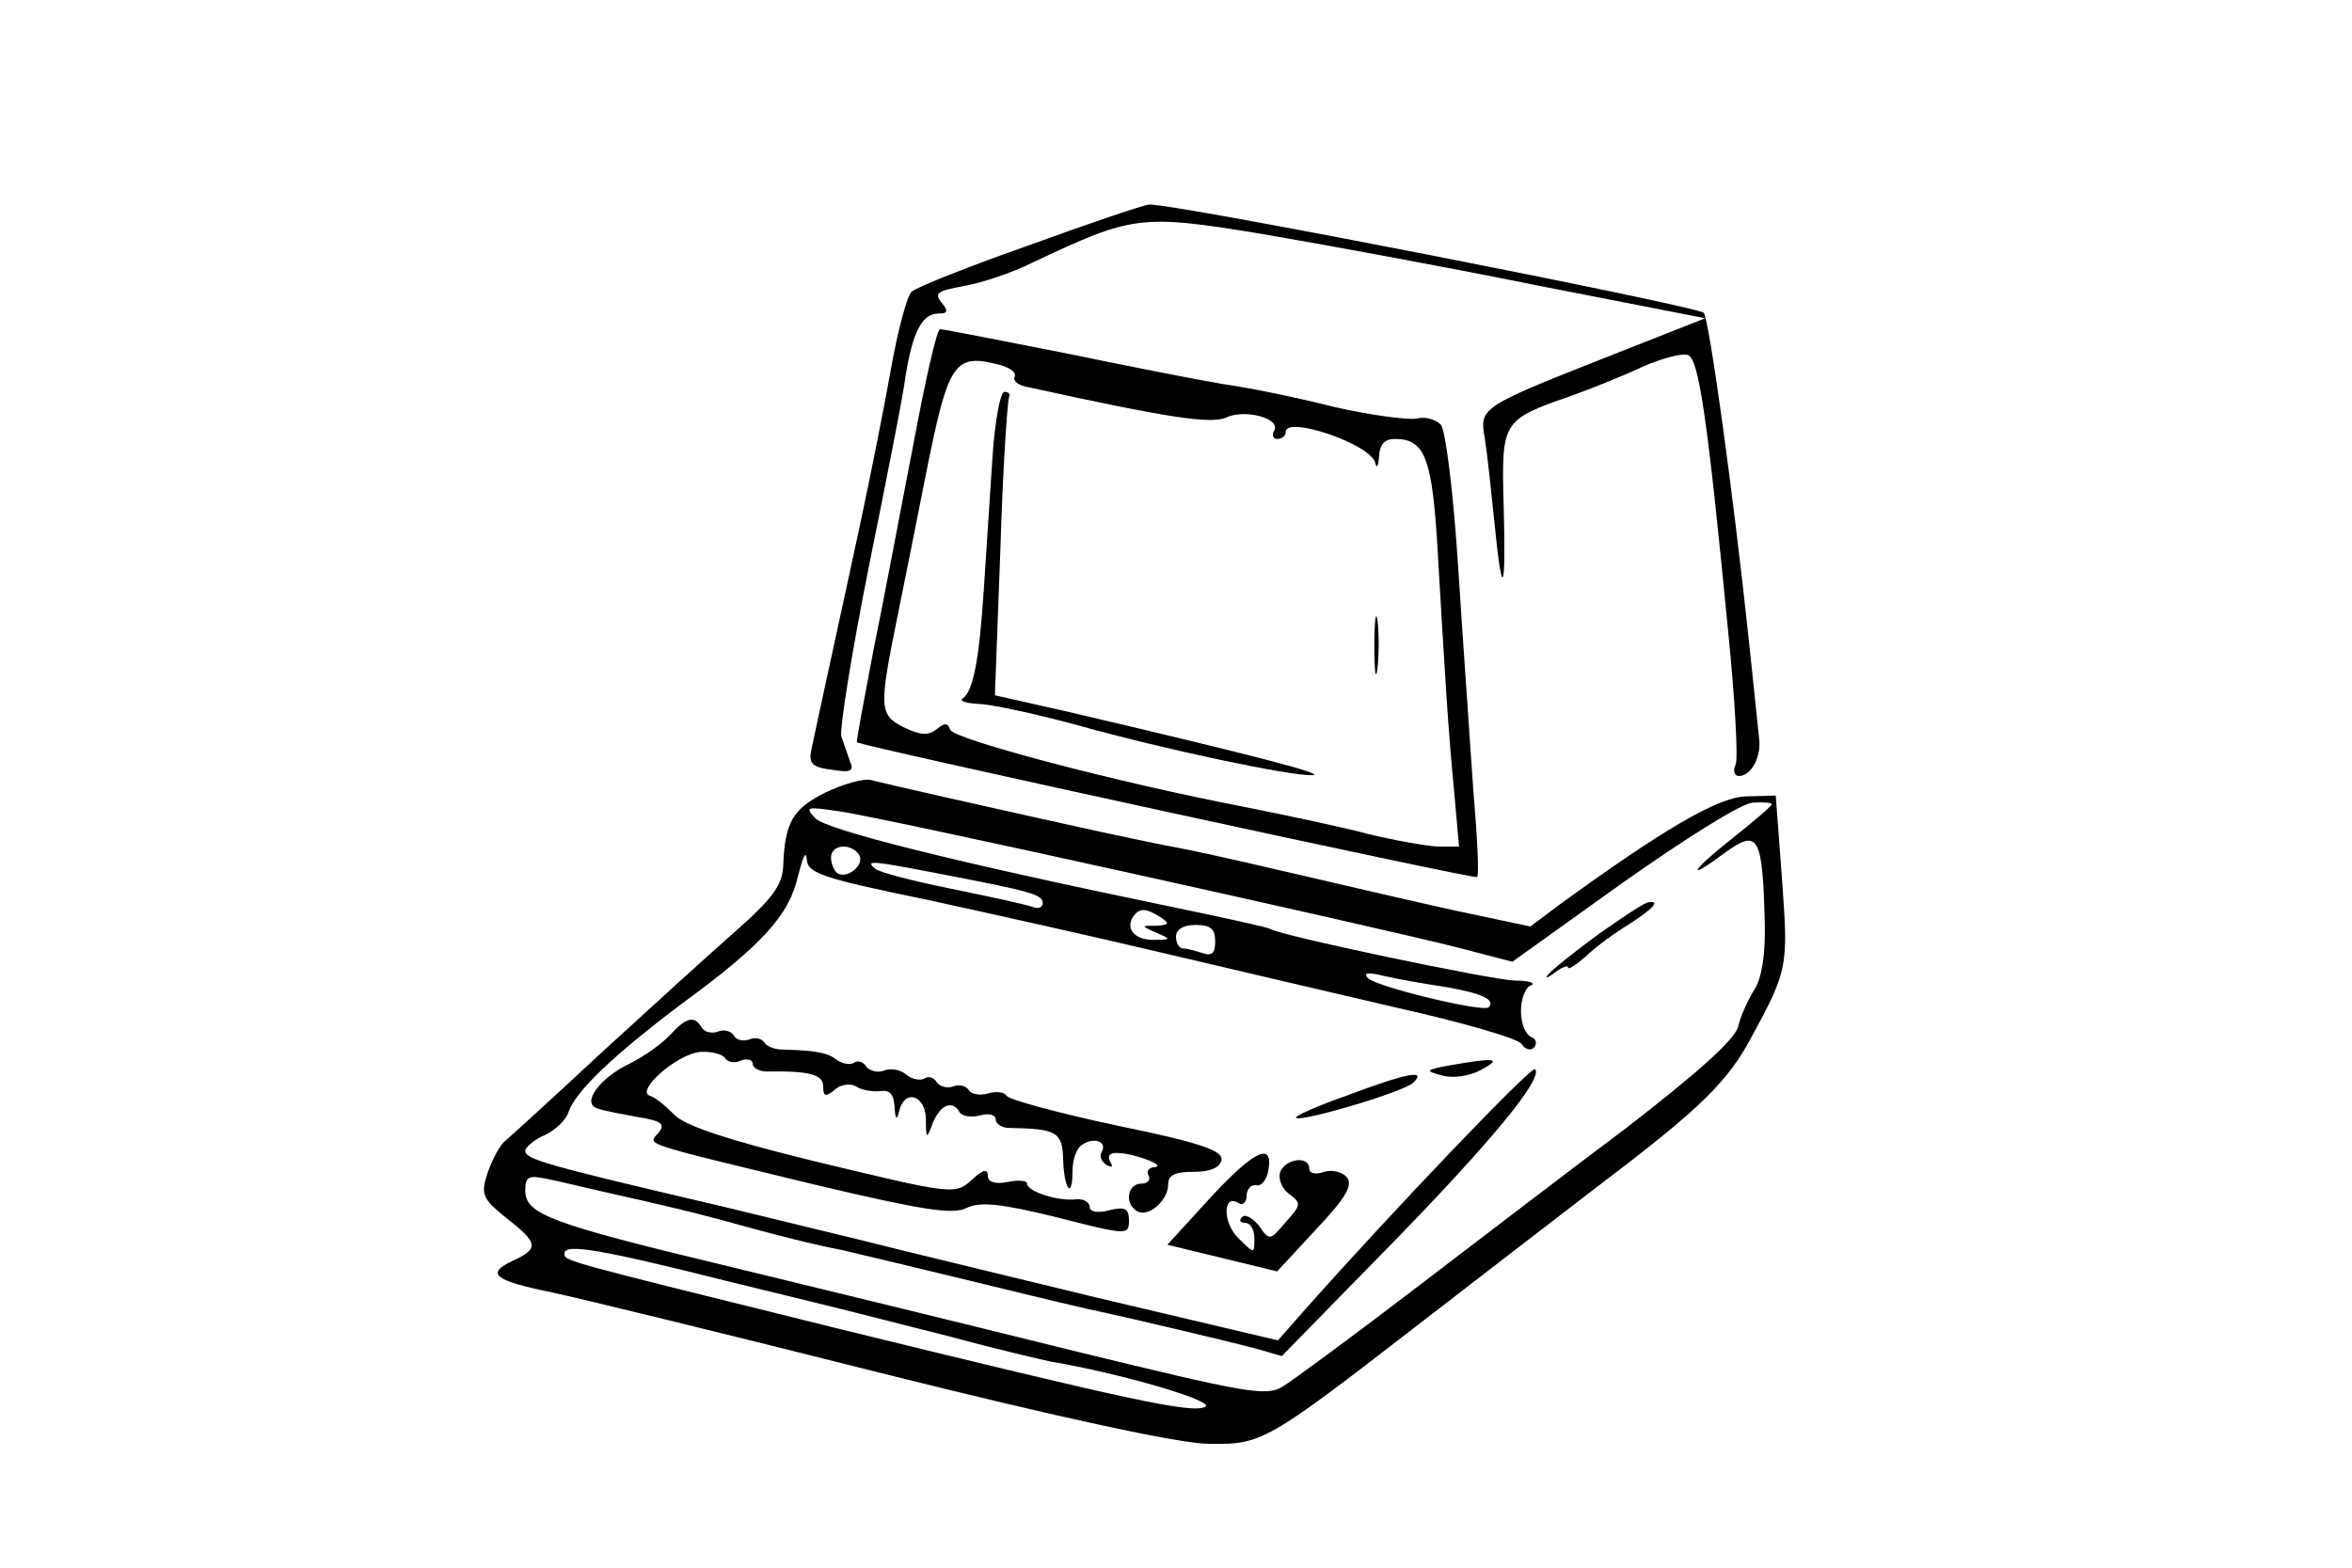 <svg xmlns="http://www.w3.org/2000/svg" width="400" height="266.667" version="1.0" viewBox="0 0 300 200"><path d="M131.5 31.2c-7.7 2.7-14.5 5.4-15.2 6-.6.5-1.8 5-2.7 10.1-.9 5.1-2.6 13.5-3.7 18.7-2.2 10.3-5.7 26.2-6.4 29.6-.4 1.8.1 2.3 2.6 2.6 2.4.4 2.9.2 2.3-1.1-.3-.9-.8-2.3-1.1-3.2-.2-.9 1.3-10.5 3.5-21.5 2.2-10.9 4.4-21.9 4.7-24.4.9-5.6 2.1-8 4.2-8 1.2 0 1.3-.3.4-1.4-1-1.2-.5-1.5 2.8-2.1 2.3-.4 6.2-1.7 8.8-3 12.7-6 13.7-6.2 29-3.7 7.6 1.3 23.5 4.2 35.3 6.6l21.5 4.2-10.9 4.3c-18 7.1-17.9 7-17.2 11.1.3 1.9.8 6.6 1.2 10.5 1 10.2 1.5 9.4 1.2-1.8-.3-11-.3-11.1 8.6-14.2 2.8-1 7-2.7 9.3-3.8 2.4-1 4.9-1.7 5.6-1.4 1.4.5 2.5 8.1 5.2 36 .8 8.1 1.2 15.4.9 16.2-.4.8-.2 1.5.4 1.5 1.5 0 2.8-2.3 2.6-4.5-.1-1.1-.7-6.7-1.3-12.5-2-18.9-5.1-41.4-5.8-42.1-1.1-.9-67.8-14-70.7-13.8-.6 0-7.4 2.3-15.1 5.1z"/><path d="M116.5 56.7c-1.6 8.2-3.8 20-5.1 26.3-1.2 6.3-2.2 11.6-2.1 11.7.6.5 78.8 17.5 79.1 17.2.3-.2 0-5.4-.5-11.4-.4-6.1-1.3-18.6-1.9-28-.6-9.5-1.6-17.5-2.2-18.3-.7-.7-2-1.1-3.1-.8-1 .2-5.8-.4-10.6-1.5-4.7-1.2-11.1-2.5-14.1-2.9-3-.5-12.2-2.3-20.4-4-8.2-1.6-15.2-3-15.7-3-.4 0-1.9 6.6-3.4 14.7zm11.2-10.1c1.3.4 2 1 1.7 1.5-.2.5.5 1.1 1.8 1.3 17.7 3.9 23.2 4.7 25.1 3.9 2.5-1.2 7.2.1 6.2 1.7-.3.5-.1 1 .4 1 .6 0 1.1-.4 1.1-.9 0-2.1 10.7 1.5 11.4 3.9.2.9.4.5.5-.8.1-1.5.7-2.2 2-2.2 3.9 0 4.8 2.4 5.5 14.7.9 15.4 1.3 22.3 2.1 30.5l.6 6.8h-2.8c-1.5-.1-5.5-.8-8.8-1.6-3.3-.9-10.5-2.4-16-3.5-16.1-3.1-36.9-8.6-37.3-9.8-.3-.9-.7-.9-1.7-.1-1.1.9-2.1.8-4.2-.2-3.2-1.6-3.2-2.5-.8-14.3.8-3.9 2.4-11.9 3.6-18 2.9-14.5 3.6-15.5 9.6-13.9z"/><path d="M126.6 58.2c-.3 4.6-.8 12.1-1.1 16.8-.6 9.4-1.4 13.2-2.7 14.1-.5.3.3.6 1.9.7 1.5 0 7.1 1.2 12.3 2.6 11.8 3.3 27.6 6.6 30.4 6.5 1.9-.1-7.3-2.5-31.2-8.1l-9.3-2.1.7-18.6c.3-10.2.9-18.9 1.1-19.4.2-.4 0-.7-.6-.7-.5 0-1.2 3.7-1.5 8.2zM175.3 82.5c0 3.3.2 4.5.4 2.7.2-1.8.2-4.5 0-6s-.4 0-.4 3.3zM105.3 101.1c-4.2 2.1-5.2 3.8-5.4 9.4-.1 2.4-1.4 4.2-6.2 8.4-3.4 3-11.1 10-17.1 15.5-5.9 5.5-11.4 10.5-12.1 11.1-.7.5-1.7 2.4-2.3 4.1-.9 2.8-.7 3.3 2.4 5.8 4.1 3.2 4.2 3.9.7 5.5-3.4 1.6-2.2 2.5 5.2 4 3.3.7 22.2 5.3 42 10.3 22.8 5.7 38.1 9 41.7 9 6.7.1 7.3-.2 26.3-14.9 7-5.4 18-13.9 24.4-18.8 12-9.1 15.5-12.6 18.4-18 4.8-8.8 4.8-9.2 4-20.3l-.8-10.7-3.8.1c-3.6.1-10.7 4.3-23.9 13.9l-3.6 2.7-9.9-2.1c-5.4-1.2-13.6-3.1-18.3-4.2-4.7-1.1-11.6-2.7-15.5-3.5-3.8-.7-9.9-2-13.5-2.8-11.8-2.6-25.5-5.7-27-6.1-.8-.2-3.4.5-5.7 1.6zm120.7 1.5c0 .2-2.3 2.2-5.1 4.4-5.3 4.2-6 5.6-.9 1.8 4.3-3.1 4.8-2.2 5.1 8.9.1 4.1-.4 7.1-1.3 8.5-.8 1.3-1.8 3.4-2.1 4.8-.5 1.7-5.2 5.9-14.4 13-7.6 5.7-20 15.2-27.6 21-7.6 5.8-14.8 11.1-16.1 11.9-2.1 1.3-4.7.8-27.2-4.7-13.7-3.4-33.4-8.2-43.7-10.7-22.5-5.4-25.7-6.6-25.7-9.6 0-1.8.4-2 2.8-1.5 1.5.3 5.6 1.3 9.2 2.1 3.6.8 9.2 2.1 12.5 3 7.9 2.2 12.4 3.3 16 4 1.7.4 9.3 2.2 17.1 4.1 7.7 1.9 14.9 3.6 16 3.8 3.3.7 15.6 3.6 19.4 4.6l3.5 1 13.5-13.8c12.9-13.2 19.9-21.6 18.8-22.8-.5-.4-17.9 17.8-29.1 30.4L163 171l-23.3-5.5c-12.7-3.1-24.8-6-26.7-6.5-1.9-.5-11.1-2.7-20.5-5-23.1-5.4-25.5-6.1-25.5-7.2 0-.4 1.1-1.4 2.5-2 1.3-.6 2.7-1.9 3-2.9.9-2.7 5.9-7.4 14.4-13.8 10.4-7.6 13.8-11.4 14.9-16.4.6-2.3 1-3.3 1.1-2.1.1 1.8 1.8 2.4 15.4 5.2 8.3 1.8 21.7 4.8 29.7 6.7 8 1.9 21.4 5 29.9 7 8.5 1.9 15.8 4 16.2 4.7.4.7 1.2.9 1.6.4.4-.5.2-1.1-.4-1.3-.7-.3-1.3-1.7-1.3-3.3 0-1.6.6-3.1 1.3-3.3.6-.3-.3-.6-2.1-.6-3-.1-29.8-5.7-31.2-6.6-.3-.2-6.2-1.5-13-2.9-27.1-5.6-43.5-9.7-45-11.2-1.4-1.5-1.1-1.5 3-.9 5.3.7 69.2 14.9 79 17.4l6.9 1.8 14.1-10.1c7.8-5.5 15.2-10.2 16.6-10.2 1.3-.1 2.4 0 2.4.2zm-116.4 6.5c.7 1.2-1.5 3.1-2.8 2.3-.4-.3-.8-1.2-.8-2 0-1.7 2.6-1.9 3.6-.3zm10.4 2.4c11.4 2.2 13 2.6 13 3.7 0 .6-.6.8-1.3.5-.8-.3-5.4-1.3-10.3-2.3-4.9-1-9.3-2.1-9.8-2.6-1.3-1.1-.4-1 8.4.7zm28 5.5c1.2.8 1.2 1-.5 1.1-2 0-2 0 0 .9 1.9.8 1.9.9-.2.9-2.4.1-3.8-1.3-2.8-2.9.8-1.2 1.6-1.2 3.5 0zm7 3.1c0 1.5-.4 1.9-1.6 1.5-.9-.3-2-.6-2.5-.6s-.9-.7-.9-1.5c0-.9.9-1.5 2.5-1.5 1.9 0 2.5.5 2.5 2.1zm29.3 5.8c4.6.8 6.5 1.6 5.6 2.6-.7.7-14.3-2.6-15.4-3.7-.7-.7 0-.8 2-.3 1.7.4 5.1 1 7.8 1.4zM93 163.5c18.1 4.4 16.6 4.1 28.5 7.1 5.5 1.5 11.1 2.8 12.5 3.1 8.9 1.5 21.3 5.1 19.7 5.8-1.9.8-9.3-.8-47.2-10.1-35.1-8.7-34.5-8.5-34.5-9.5 0-1.3 4.7-.5 21 3.6z"/><path d="M204 119.1c-3 2.2-5.9 4.5-6.5 5.2-.5.6-.2.5.8-.2.9-.7 1.7-1 1.7-.7 0 .4 1-.3 2.3-1.4 1.2-1.2 3.7-3 5.5-4.1 3.1-2 4-3 2.5-2.8-.5 0-3.3 1.9-6.3 4zM85.5 132c-1.1 1.2-3.4 2.8-5.2 3.7-3.8 1.8-6.2 5.1-4.1 5.7.7.3 3 .7 5.1 1.1 3.1.5 3.6.9 2.7 2-1.3 1.6-2.9 1.1 19.8 6.6 13.9 3.3 17.8 3.9 19.5 3 1.7-.8 4.2-.6 11.5 1.2 9 2.3 9.2 2.3 9.2.4 0-1.5-.5-1.8-2.5-1.3-1.5.4-2.5.2-2.5-.4 0-.6-.8-1.1-1.7-1-2.3.3-6.3-1-6.3-2 0-.4-1.1-.5-2.5-.2-1.6.3-2.5 0-2.5-.8 0-.9-.6-.8-1.8.3-2.4 2.2-2.2 2.2-20.5-2.2-11-2.7-16.4-4.5-17.7-5.9-1.1-1.1-2.4-2.2-3.1-2.4-1.9-.6 3.4-5.3 6.4-5.6 1.4-.1 2.9.3 3.2.8.3.5 1.2.7 2 .3.8-.3 1.5-.1 1.5.4s.8 1 1.8 1c5.5-.1 7.2.4 7.2 1.9 0 1.3.3 1.4 1.5.4.8-.7 2-.8 2.7-.4.7.5 2.1.7 3.1.6 1.2-.2 1.7.4 1.8 2 .1 1.7.3 1.8.6.5.7-2.8 3.3-2 3.4 1 0 2.7.1 2.7.9.5 1-2.3 2.5-2.9 3.4-1.3.3.5 1.5.7 2.6.4 1.1-.3 2-.1 2 .5s.8 1.1 1.8 1.1c5.9.1 6.7.5 6.8 3.9.1 3.9 1.2 5.4 1.2 1.6 0-1.4.5-3 1.3-3.4 1.5-1 3.2-.3 2.4 1-.3.5 0 1.2.6 1.6.8.4.9.3.5-.4-.4-.8 0-1.2 1.1-1.1 2.2.1 6.3 1.7 4.5 1.8-.7.1-1 .5-.7 1.1.3.5-.1 1-.9 1-1.8 0-2.2 2.5-.6 3.5 1.4.9 4-1.3 4-3.4 0-1.2.9-1.6 3.2-1.6 2.1 0 3.4-.5 3.6-1.5.2-1.2-2.6-2.2-13.3-4.4-7.5-1.6-13.8-3.3-14.1-3.8-.3-.5-1.4-.6-2.4-.3s-2.1.1-2.4-.4c-.4-.6-1.3-.8-2-.5-.8.3-1.7 0-2.1-.5-.3-.6-1.1-.9-1.6-.5-.5.3-1.6.1-2.3-.5-.7-.6-2-.9-2.9-.5-.8.3-1.8 0-2.2-.5-.3-.6-1.1-.9-1.6-.5-.5.3-1.5.1-2.2-.4-1.1-.9-2.7-1.2-6.9-1.3-1 0-2-.4-2.3-.9-.3-.5-1.2-.7-1.9-.4-.8.3-1.7.1-2-.5-.4-.6-1.3-.8-2-.5-.8.3-1.7.1-2.1-.5-.9-1.6-2-1.3-4 .9zM185 135.9c-3.2.6-3.3.7-1.1 1.3 1.4.4 3.5.1 5-.7 2.8-1.5 1.8-1.6-3.9-.6zM171.7 139.8c-3.7 1.3-6.6 2.6-6.4 2.8.6.6 13.8-3.3 15-4.5 1.7-1.7-.9-1.2-8.6 1.7zM154.2 153l-5.3 5.8 7 1.7 7 1.7 5-5.4c3.7-3.9 4.7-5.6 3.9-6.6-.6-.7-1.9-1-2.9-.7-1.1.4-1.9.2-1.9-.4 0-1.7-3-1.3-3.7.4-.3.9.2 2.1 1.1 2.8 1.6 1.2 1.6 1.4-.4 3.6-2 2.4-2.1 2.4-3.4.5-.8-1-1.8-1.6-2.2-1.1-.4.4-.2.7.4.7.7 0 1.2.9 1.2 2 0 2 0 2-2.1-.1-2-2-1.9-5.7.1-4.4.5.3 1-.1 1-.9 0-.9.6-1.5 1.2-1.4.7.2 1.4-.7 1.6-2 .6-3.6-1.9-2.4-7.6 3.8z"/>
<style>
    path{ fill:#000 }

    @media (prefers-color-scheme: dark) {
        path {fill: #fff;}
    }
</style>
</svg>
